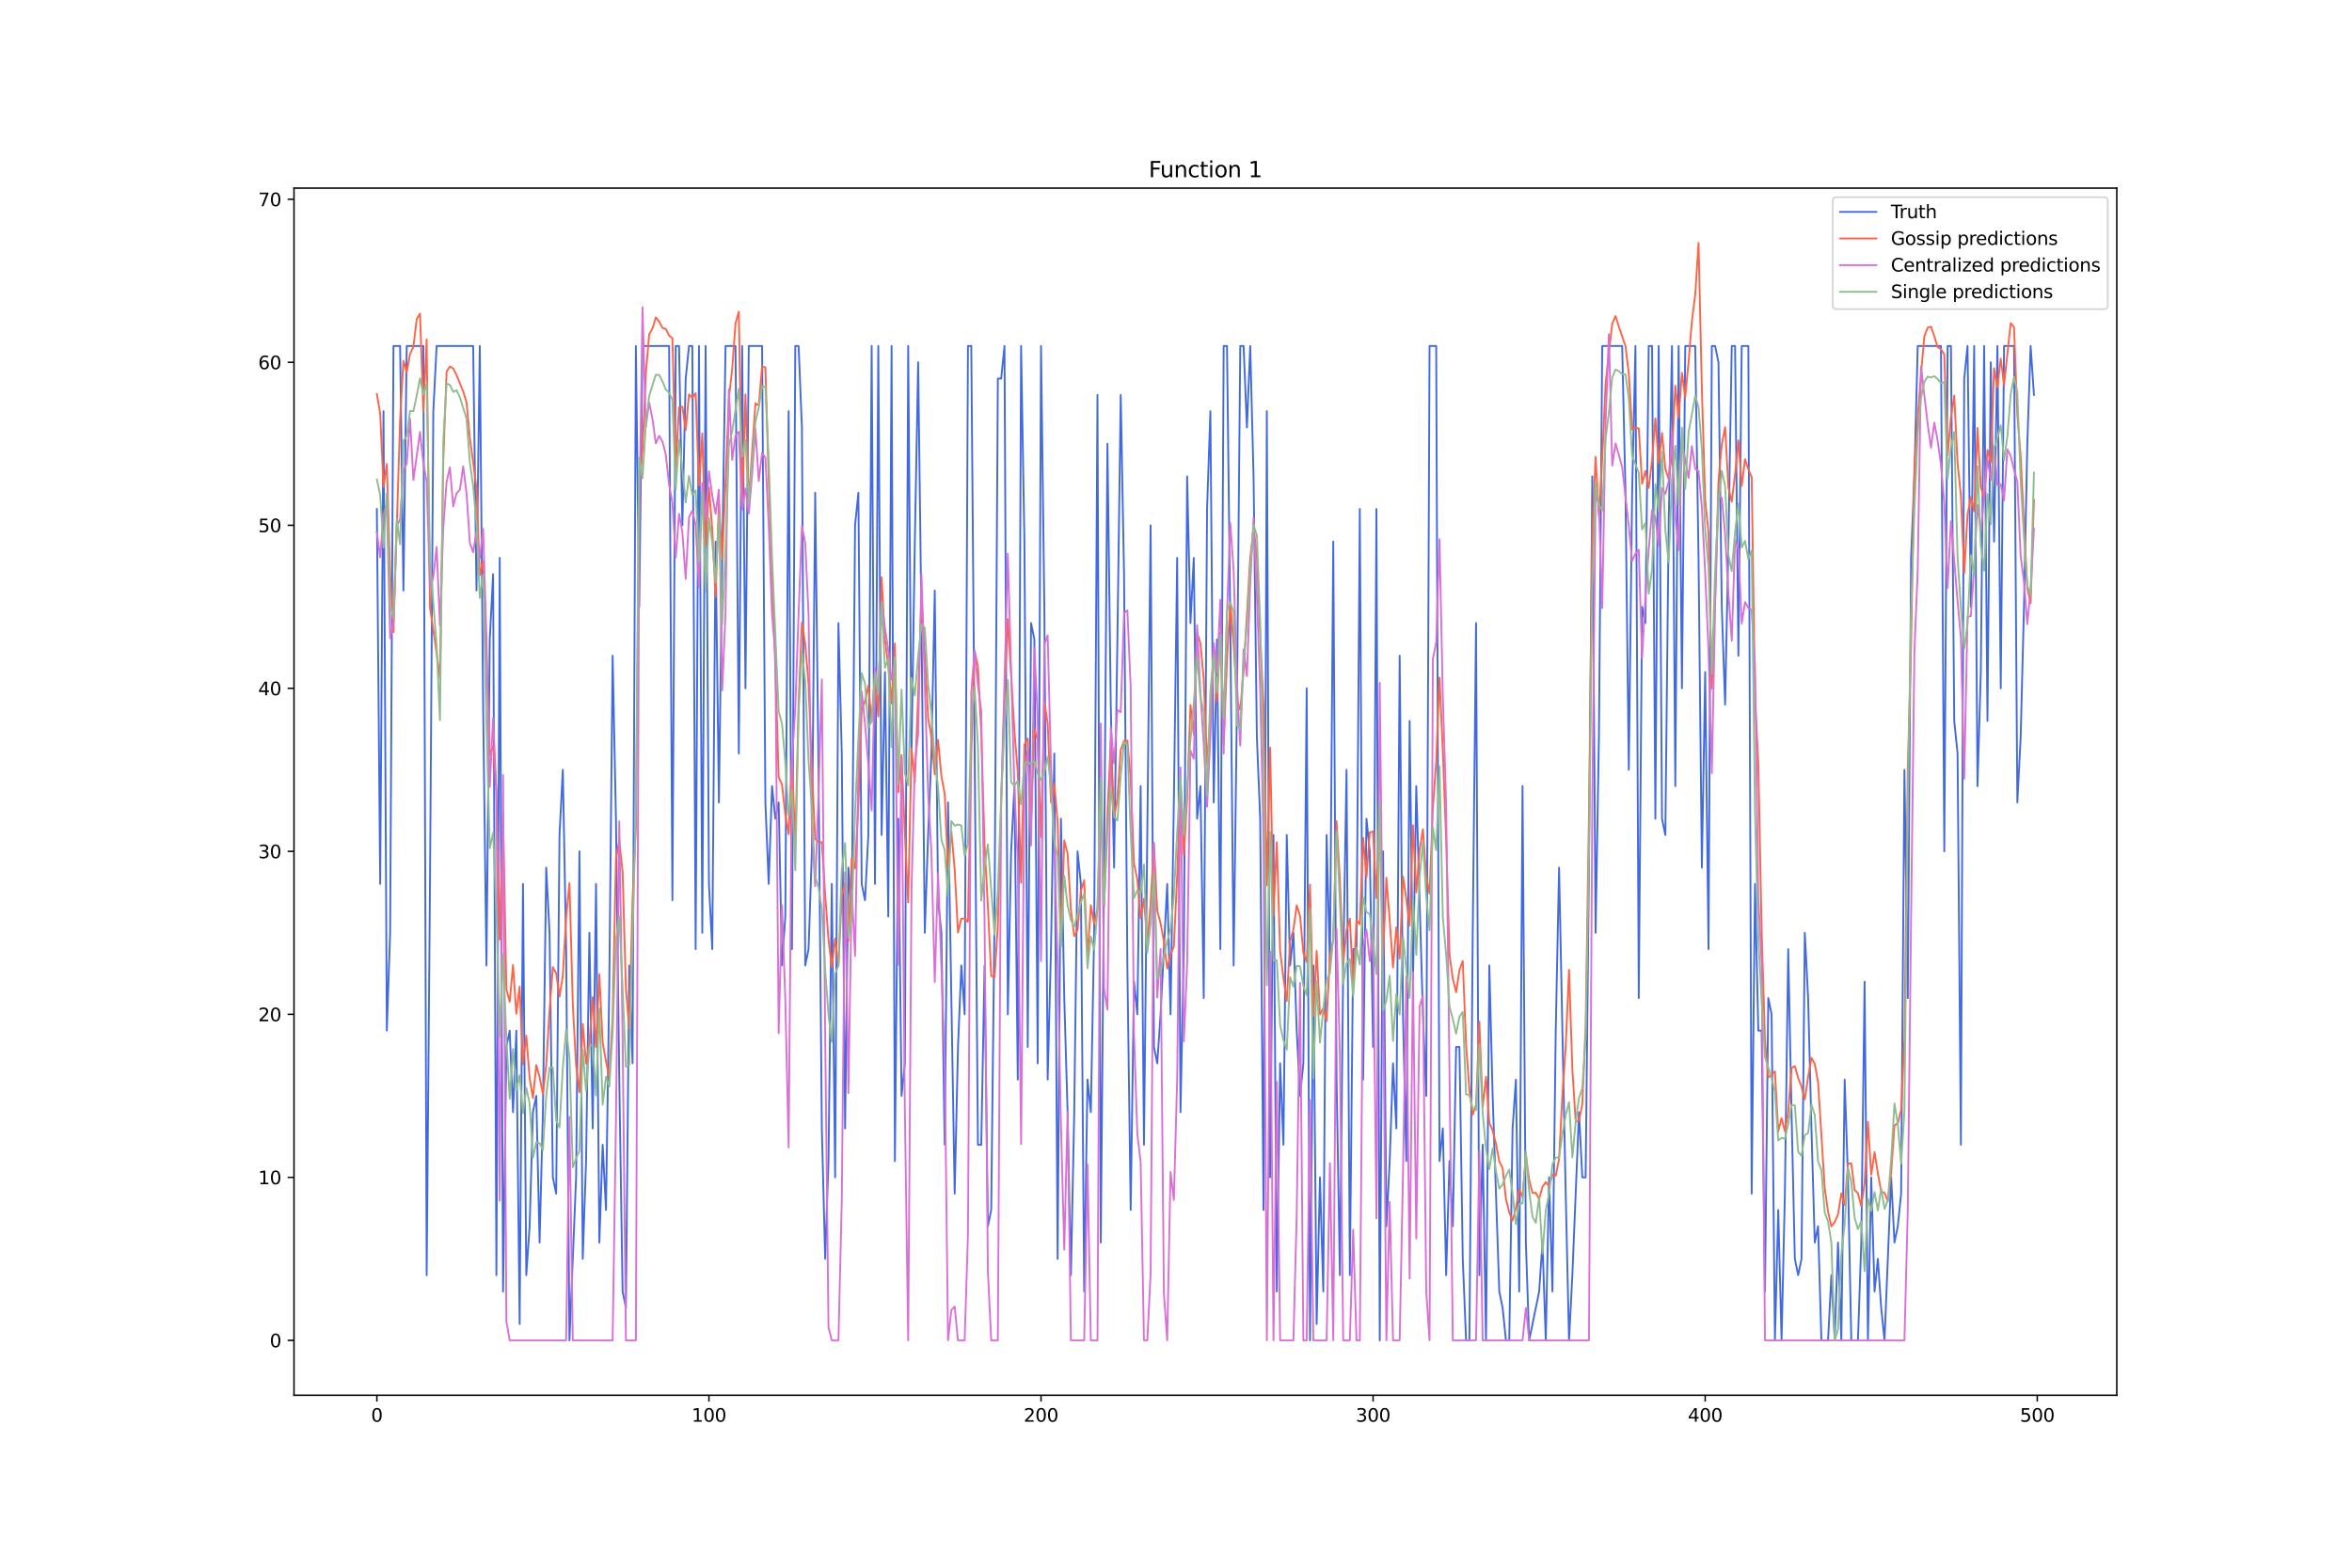 <?xml version="1.0" encoding="utf-8" standalone="no"?>
<!DOCTYPE svg PUBLIC "-//W3C//DTD SVG 1.1//EN"
  "http://www.w3.org/Graphics/SVG/1.1/DTD/svg11.dtd">
<svg xmlns:xlink="http://www.w3.org/1999/xlink" width="1296pt" height="864pt" viewBox="0 0 1296 864" xmlns="http://www.w3.org/2000/svg" version="1.1">
 <defs>
  <style type="text/css">*{stroke-linejoin: round; stroke-linecap: butt}</style>
 </defs>
 <g id="figure_1">
  <g id="patch_1">
   <path d="M 0 864 
L 1296 864 
L 1296 0 
L 0 0 
z
" style="fill: #ffffff"/>
  </g>
  <g id="axes_1">
   <g id="patch_2">
    <path d="M 162 768.96 
L 1166.4 768.96 
L 1166.4 103.68 
L 162 103.68 
z
" style="fill: #ffffff"/>
   </g>
   <g id="matplotlib.axis_1">
    <g id="xtick_1">
     <g id="line2d_1">
      <defs>
       <path id="me77ee85c33" d="M 0 0 
L 0 3.5 
" style="stroke: #000000; stroke-width: 0.8"/>
      </defs>
      <g>
       <use xlink:href="#me77ee85c33" x="207.655" y="768.96" style="stroke: #000000; stroke-width: 0.8"/>
      </g>
     </g>
     <g id="text_1">
      <!-- 0 -->
      <g transform="translate(204.473 783.558) scale(0.1 -0.1)">
       <defs>
        <path id="DejaVuSans-30" d="M 2034 4250 
Q 1547 4250 1301 3770 
Q 1056 3291 1056 2328 
Q 1056 1369 1301 889 
Q 1547 409 2034 409 
Q 2525 409 2770 889 
Q 3016 1369 3016 2328 
Q 3016 3291 2770 3770 
Q 2525 4250 2034 4250 
z
M 2034 4750 
Q 2819 4750 3233 4129 
Q 3647 3509 3647 2328 
Q 3647 1150 3233 529 
Q 2819 -91 2034 -91 
Q 1250 -91 836 529 
Q 422 1150 422 2328 
Q 422 3509 836 4129 
Q 1250 4750 2034 4750 
z
" transform="scale(0.016)"/>
       </defs>
       <use xlink:href="#DejaVuSans-30"/>
      </g>
     </g>
    </g>
    <g id="xtick_2">
     <g id="line2d_2">
      <g>
       <use xlink:href="#me77ee85c33" x="390.639" y="768.96" style="stroke: #000000; stroke-width: 0.8"/>
      </g>
     </g>
     <g id="text_2">
      <!-- 100 -->
      <g transform="translate(381.095 783.558) scale(0.1 -0.1)">
       <defs>
        <path id="DejaVuSans-31" d="M 794 531 
L 1825 531 
L 1825 4091 
L 703 3866 
L 703 4441 
L 1819 4666 
L 2450 4666 
L 2450 531 
L 3481 531 
L 3481 0 
L 794 0 
L 794 531 
z
" transform="scale(0.016)"/>
       </defs>
       <use xlink:href="#DejaVuSans-31"/>
       <use xlink:href="#DejaVuSans-30" x="63.623"/>
       <use xlink:href="#DejaVuSans-30" x="127.246"/>
      </g>
     </g>
    </g>
    <g id="xtick_3">
     <g id="line2d_3">
      <g>
       <use xlink:href="#me77ee85c33" x="573.623" y="768.96" style="stroke: #000000; stroke-width: 0.8"/>
      </g>
     </g>
     <g id="text_3">
      <!-- 200 -->
      <g transform="translate(564.079 783.558) scale(0.1 -0.1)">
       <defs>
        <path id="DejaVuSans-32" d="M 1228 531 
L 3431 531 
L 3431 0 
L 469 0 
L 469 531 
Q 828 903 1448 1529 
Q 2069 2156 2228 2338 
Q 2531 2678 2651 2914 
Q 2772 3150 2772 3378 
Q 2772 3750 2511 3984 
Q 2250 4219 1831 4219 
Q 1534 4219 1204 4116 
Q 875 4013 500 3803 
L 500 4441 
Q 881 4594 1212 4672 
Q 1544 4750 1819 4750 
Q 2544 4750 2975 4387 
Q 3406 4025 3406 3419 
Q 3406 3131 3298 2873 
Q 3191 2616 2906 2266 
Q 2828 2175 2409 1742 
Q 1991 1309 1228 531 
z
" transform="scale(0.016)"/>
       </defs>
       <use xlink:href="#DejaVuSans-32"/>
       <use xlink:href="#DejaVuSans-30" x="63.623"/>
       <use xlink:href="#DejaVuSans-30" x="127.246"/>
      </g>
     </g>
    </g>
    <g id="xtick_4">
     <g id="line2d_4">
      <g>
       <use xlink:href="#me77ee85c33" x="756.607" y="768.96" style="stroke: #000000; stroke-width: 0.8"/>
      </g>
     </g>
     <g id="text_4">
      <!-- 300 -->
      <g transform="translate(747.063 783.558) scale(0.1 -0.1)">
       <defs>
        <path id="DejaVuSans-33" d="M 2597 2516 
Q 3050 2419 3304 2112 
Q 3559 1806 3559 1356 
Q 3559 666 3084 287 
Q 2609 -91 1734 -91 
Q 1441 -91 1130 -33 
Q 819 25 488 141 
L 488 750 
Q 750 597 1062 519 
Q 1375 441 1716 441 
Q 2309 441 2620 675 
Q 2931 909 2931 1356 
Q 2931 1769 2642 2001 
Q 2353 2234 1838 2234 
L 1294 2234 
L 1294 2753 
L 1863 2753 
Q 2328 2753 2575 2939 
Q 2822 3125 2822 3475 
Q 2822 3834 2567 4026 
Q 2313 4219 1838 4219 
Q 1578 4219 1281 4162 
Q 984 4106 628 3988 
L 628 4550 
Q 988 4650 1302 4700 
Q 1616 4750 1894 4750 
Q 2613 4750 3031 4423 
Q 3450 4097 3450 3541 
Q 3450 3153 3228 2886 
Q 3006 2619 2597 2516 
z
" transform="scale(0.016)"/>
       </defs>
       <use xlink:href="#DejaVuSans-33"/>
       <use xlink:href="#DejaVuSans-30" x="63.623"/>
       <use xlink:href="#DejaVuSans-30" x="127.246"/>
      </g>
     </g>
    </g>
    <g id="xtick_5">
     <g id="line2d_5">
      <g>
       <use xlink:href="#me77ee85c33" x="939.591" y="768.96" style="stroke: #000000; stroke-width: 0.8"/>
      </g>
     </g>
     <g id="text_5">
      <!-- 400 -->
      <g transform="translate(930.047 783.558) scale(0.1 -0.1)">
       <defs>
        <path id="DejaVuSans-34" d="M 2419 4116 
L 825 1625 
L 2419 1625 
L 2419 4116 
z
M 2253 4666 
L 3047 4666 
L 3047 1625 
L 3713 1625 
L 3713 1100 
L 3047 1100 
L 3047 0 
L 2419 0 
L 2419 1100 
L 313 1100 
L 313 1709 
L 2253 4666 
z
" transform="scale(0.016)"/>
       </defs>
       <use xlink:href="#DejaVuSans-34"/>
       <use xlink:href="#DejaVuSans-30" x="63.623"/>
       <use xlink:href="#DejaVuSans-30" x="127.246"/>
      </g>
     </g>
    </g>
    <g id="xtick_6">
     <g id="line2d_6">
      <g>
       <use xlink:href="#me77ee85c33" x="1122.575" y="768.96" style="stroke: #000000; stroke-width: 0.8"/>
      </g>
     </g>
     <g id="text_6">
      <!-- 500 -->
      <g transform="translate(1113.032 783.558) scale(0.1 -0.1)">
       <defs>
        <path id="DejaVuSans-35" d="M 691 4666 
L 3169 4666 
L 3169 4134 
L 1269 4134 
L 1269 2991 
Q 1406 3038 1543 3061 
Q 1681 3084 1819 3084 
Q 2600 3084 3056 2656 
Q 3513 2228 3513 1497 
Q 3513 744 3044 326 
Q 2575 -91 1722 -91 
Q 1428 -91 1123 -41 
Q 819 9 494 109 
L 494 744 
Q 775 591 1075 516 
Q 1375 441 1709 441 
Q 2250 441 2565 725 
Q 2881 1009 2881 1497 
Q 2881 1984 2565 2268 
Q 2250 2553 1709 2553 
Q 1456 2553 1204 2497 
Q 953 2441 691 2322 
L 691 4666 
z
" transform="scale(0.016)"/>
       </defs>
       <use xlink:href="#DejaVuSans-35"/>
       <use xlink:href="#DejaVuSans-30" x="63.623"/>
       <use xlink:href="#DejaVuSans-30" x="127.246"/>
      </g>
     </g>
    </g>
   </g>
   <g id="matplotlib.axis_2">
    <g id="ytick_1">
     <g id="line2d_7">
      <defs>
       <path id="mc4d920c61d" d="M 0 0 
L -3.5 0 
" style="stroke: #000000; stroke-width: 0.8"/>
      </defs>
      <g>
       <use xlink:href="#mc4d920c61d" x="162" y="738.72" style="stroke: #000000; stroke-width: 0.8"/>
      </g>
     </g>
     <g id="text_7">
      <!-- 0 -->
      <g transform="translate(148.637 742.519) scale(0.1 -0.1)">
       <use xlink:href="#DejaVuSans-30"/>
      </g>
     </g>
    </g>
    <g id="ytick_2">
     <g id="line2d_8">
      <g>
       <use xlink:href="#mc4d920c61d" x="162" y="648.878" style="stroke: #000000; stroke-width: 0.8"/>
      </g>
     </g>
     <g id="text_8">
      <!-- 10 -->
      <g transform="translate(142.275 652.677) scale(0.1 -0.1)">
       <use xlink:href="#DejaVuSans-31"/>
       <use xlink:href="#DejaVuSans-30" x="63.623"/>
      </g>
     </g>
    </g>
    <g id="ytick_3">
     <g id="line2d_9">
      <g>
       <use xlink:href="#mc4d920c61d" x="162" y="559.036" style="stroke: #000000; stroke-width: 0.8"/>
      </g>
     </g>
     <g id="text_9">
      <!-- 20 -->
      <g transform="translate(142.275 562.835) scale(0.1 -0.1)">
       <use xlink:href="#DejaVuSans-32"/>
       <use xlink:href="#DejaVuSans-30" x="63.623"/>
      </g>
     </g>
    </g>
    <g id="ytick_4">
     <g id="line2d_10">
      <g>
       <use xlink:href="#mc4d920c61d" x="162" y="469.194" style="stroke: #000000; stroke-width: 0.8"/>
      </g>
     </g>
     <g id="text_10">
      <!-- 30 -->
      <g transform="translate(142.275 472.994) scale(0.1 -0.1)">
       <use xlink:href="#DejaVuSans-33"/>
       <use xlink:href="#DejaVuSans-30" x="63.623"/>
      </g>
     </g>
    </g>
    <g id="ytick_5">
     <g id="line2d_11">
      <g>
       <use xlink:href="#mc4d920c61d" x="162" y="379.352" style="stroke: #000000; stroke-width: 0.8"/>
      </g>
     </g>
     <g id="text_11">
      <!-- 40 -->
      <g transform="translate(142.275 383.152) scale(0.1 -0.1)">
       <use xlink:href="#DejaVuSans-34"/>
       <use xlink:href="#DejaVuSans-30" x="63.623"/>
      </g>
     </g>
    </g>
    <g id="ytick_6">
     <g id="line2d_12">
      <g>
       <use xlink:href="#mc4d920c61d" x="162" y="289.51" style="stroke: #000000; stroke-width: 0.8"/>
      </g>
     </g>
     <g id="text_12">
      <!-- 50 -->
      <g transform="translate(142.275 293.31) scale(0.1 -0.1)">
       <use xlink:href="#DejaVuSans-35"/>
       <use xlink:href="#DejaVuSans-30" x="63.623"/>
      </g>
     </g>
    </g>
    <g id="ytick_7">
     <g id="line2d_13">
      <g>
       <use xlink:href="#mc4d920c61d" x="162" y="199.669" style="stroke: #000000; stroke-width: 0.8"/>
      </g>
     </g>
     <g id="text_13">
      <!-- 60 -->
      <g transform="translate(142.275 203.468) scale(0.1 -0.1)">
       <defs>
        <path id="DejaVuSans-36" d="M 2113 2584 
Q 1688 2584 1439 2293 
Q 1191 2003 1191 1497 
Q 1191 994 1439 701 
Q 1688 409 2113 409 
Q 2538 409 2786 701 
Q 3034 994 3034 1497 
Q 3034 2003 2786 2293 
Q 2538 2584 2113 2584 
z
M 3366 4563 
L 3366 3988 
Q 3128 4100 2886 4159 
Q 2644 4219 2406 4219 
Q 1781 4219 1451 3797 
Q 1122 3375 1075 2522 
Q 1259 2794 1537 2939 
Q 1816 3084 2150 3084 
Q 2853 3084 3261 2657 
Q 3669 2231 3669 1497 
Q 3669 778 3244 343 
Q 2819 -91 2113 -91 
Q 1303 -91 875 529 
Q 447 1150 447 2328 
Q 447 3434 972 4092 
Q 1497 4750 2381 4750 
Q 2619 4750 2861 4703 
Q 3103 4656 3366 4563 
z
" transform="scale(0.016)"/>
       </defs>
       <use xlink:href="#DejaVuSans-36"/>
       <use xlink:href="#DejaVuSans-30" x="63.623"/>
      </g>
     </g>
    </g>
    <g id="ytick_8">
     <g id="line2d_14">
      <g>
       <use xlink:href="#mc4d920c61d" x="162" y="109.827" style="stroke: #000000; stroke-width: 0.8"/>
      </g>
     </g>
     <g id="text_14">
      <!-- 70 -->
      <g transform="translate(142.275 113.626) scale(0.1 -0.1)">
       <defs>
        <path id="DejaVuSans-37" d="M 525 4666 
L 3525 4666 
L 3525 4397 
L 1831 0 
L 1172 0 
L 2766 4134 
L 525 4134 
L 525 4666 
z
" transform="scale(0.016)"/>
       </defs>
       <use xlink:href="#DejaVuSans-37"/>
       <use xlink:href="#DejaVuSans-30" x="63.623"/>
      </g>
     </g>
    </g>
   </g>
   <g id="line2d_15">
    <path d="M 207.655 280.526 
L 209.484 487.163 
L 211.314 226.621 
L 213.144 568.02 
L 214.974 514.115 
L 216.804 190.684 
L 220.463 190.684 
L 222.293 325.447 
L 224.123 190.684 
L 233.272 190.684 
L 235.102 702.783 
L 236.932 487.163 
L 238.762 226.621 
L 240.592 190.684 
L 260.72 190.684 
L 262.55 325.447 
L 264.38 190.684 
L 266.209 388.337 
L 268.039 532.084 
L 269.869 352.4 
L 271.699 316.463 
L 273.529 702.783 
L 275.359 307.479 
L 277.189 711.767 
L 279.018 577.005 
L 280.848 568.02 
L 282.678 612.941 
L 284.508 568.02 
L 286.338 729.736 
L 288.168 487.163 
L 289.997 702.783 
L 291.827 675.831 
L 293.657 612.941 
L 295.487 603.957 
L 297.317 684.815 
L 299.147 612.941 
L 300.976 478.178 
L 302.806 514.115 
L 304.636 648.878 
L 306.466 657.862 
L 308.296 460.21 
L 310.126 424.273 
L 311.956 523.099 
L 313.785 738.72 
L 317.445 648.878 
L 319.275 469.194 
L 321.105 693.799 
L 322.935 639.894 
L 324.764 514.115 
L 326.594 621.926 
L 328.424 487.163 
L 330.254 684.815 
L 332.084 630.91 
L 333.914 666.846 
L 335.743 541.068 
L 337.573 361.384 
L 339.403 451.226 
L 341.233 594.973 
L 343.063 711.767 
L 344.893 720.752 
L 346.723 532.084 
L 348.552 585.989 
L 350.382 190.684 
L 352.212 334.431 
L 354.042 190.684 
L 368.681 190.684 
L 370.51 496.147 
L 372.34 190.684 
L 374.17 190.684 
L 376 289.51 
L 377.83 208.653 
L 379.66 190.684 
L 381.489 190.684 
L 383.319 523.099 
L 385.149 190.684 
L 386.979 514.115 
L 388.809 190.684 
L 390.639 487.163 
L 392.469 523.099 
L 394.298 298.495 
L 396.128 442.242 
L 397.958 307.479 
L 399.788 190.684 
L 405.277 190.684 
L 407.107 415.289 
L 408.937 190.684 
L 410.767 379.352 
L 412.597 190.684 
L 419.916 190.684 
L 421.746 442.242 
L 423.576 487.163 
L 425.406 433.258 
L 427.236 451.226 
L 429.065 442.242 
L 430.895 532.084 
L 432.725 505.131 
L 434.555 226.621 
L 436.385 523.099 
L 438.215 190.684 
L 440.044 190.684 
L 441.874 235.605 
L 443.704 532.084 
L 445.534 523.099 
L 447.364 469.194 
L 449.194 271.542 
L 451.023 424.273 
L 452.853 621.926 
L 454.683 693.799 
L 456.513 639.894 
L 458.343 487.163 
L 460.173 648.878 
L 462.003 343.416 
L 463.832 415.289 
L 465.662 621.926 
L 467.492 478.178 
L 469.322 505.131 
L 471.152 289.51 
L 472.982 271.542 
L 474.811 487.163 
L 476.641 496.147 
L 478.471 460.21 
L 480.301 190.684 
L 482.131 487.163 
L 483.961 190.684 
L 485.79 460.21 
L 487.62 370.368 
L 489.45 505.131 
L 491.28 190.684 
L 493.11 639.894 
L 494.94 451.226 
L 496.77 603.957 
L 498.599 585.989 
L 500.429 190.684 
L 502.259 415.289 
L 504.089 298.495 
L 505.919 199.669 
L 507.749 343.416 
L 509.578 514.115 
L 511.408 460.21 
L 513.238 415.289 
L 515.068 325.447 
L 516.898 496.147 
L 518.728 514.115 
L 520.557 630.91 
L 522.387 442.242 
L 526.047 657.862 
L 527.877 577.005 
L 529.707 532.084 
L 531.536 559.036 
L 533.366 190.684 
L 535.196 190.684 
L 538.856 630.91 
L 540.686 630.91 
L 542.516 532.084 
L 544.345 675.831 
L 546.175 666.846 
L 548.005 505.131 
L 549.835 208.653 
L 551.665 208.653 
L 553.495 190.684 
L 555.324 559.036 
L 557.154 469.194 
L 558.984 433.258 
L 560.814 594.973 
L 562.644 190.684 
L 564.474 298.495 
L 566.303 577.005 
L 568.133 343.416 
L 569.963 352.4 
L 571.793 585.989 
L 573.623 190.684 
L 575.453 334.431 
L 577.283 594.973 
L 579.112 523.099 
L 580.942 415.289 
L 582.772 693.799 
L 584.602 451.226 
L 586.432 550.052 
L 588.262 612.941 
L 590.091 702.783 
L 591.921 612.941 
L 593.751 469.194 
L 595.581 487.163 
L 597.411 711.767 
L 599.241 594.973 
L 601.07 612.941 
L 602.9 514.115 
L 604.73 217.637 
L 606.56 684.815 
L 608.39 478.178 
L 610.22 244.59 
L 612.05 388.337 
L 613.879 478.178 
L 615.709 352.4 
L 617.539 217.637 
L 619.369 316.463 
L 621.199 532.084 
L 623.029 666.846 
L 624.858 541.068 
L 626.688 559.036 
L 628.518 433.258 
L 630.348 630.91 
L 634.008 289.51 
L 635.837 577.005 
L 637.667 585.989 
L 639.497 559.036 
L 643.157 487.163 
L 644.987 559.036 
L 646.817 442.242 
L 648.646 307.479 
L 650.476 612.941 
L 652.306 523.099 
L 654.136 262.558 
L 655.966 343.416 
L 657.796 307.479 
L 659.625 451.226 
L 661.455 433.258 
L 663.285 550.052 
L 665.115 280.526 
L 666.945 226.621 
L 668.775 442.242 
L 670.604 352.4 
L 672.434 523.099 
L 674.264 190.684 
L 676.094 190.684 
L 677.924 343.416 
L 679.754 532.084 
L 681.583 388.337 
L 683.413 190.684 
L 685.243 190.684 
L 687.073 235.605 
L 688.903 190.684 
L 690.733 262.558 
L 692.563 406.305 
L 694.392 451.226 
L 696.222 666.846 
L 698.052 226.621 
L 699.882 648.878 
L 701.712 460.21 
L 703.542 711.767 
L 705.371 585.989 
L 707.201 630.91 
L 709.031 460.21 
L 710.861 532.084 
L 712.691 514.115 
L 714.521 568.02 
L 716.35 603.957 
L 718.18 585.989 
L 720.01 379.352 
L 721.84 738.72 
L 723.67 532.084 
L 725.5 729.736 
L 727.33 648.878 
L 729.159 711.767 
L 730.989 460.21 
L 732.819 532.084 
L 734.649 298.495 
L 736.479 594.973 
L 738.309 702.783 
L 740.138 532.084 
L 741.968 424.273 
L 743.798 702.783 
L 745.628 523.099 
L 747.458 523.099 
L 749.288 280.526 
L 751.117 594.973 
L 752.947 451.226 
L 754.777 469.194 
L 756.607 577.005 
L 758.437 280.526 
L 760.267 738.72 
L 762.097 469.194 
L 763.926 675.831 
L 765.756 639.894 
L 767.586 585.989 
L 769.416 621.926 
L 771.246 361.384 
L 773.076 559.036 
L 774.905 639.894 
L 776.735 397.321 
L 778.565 541.068 
L 780.395 433.258 
L 784.055 559.036 
L 785.884 603.957 
L 787.714 190.684 
L 791.374 190.684 
L 793.204 639.894 
L 795.034 621.926 
L 796.864 702.783 
L 798.693 639.894 
L 800.523 675.831 
L 802.353 577.005 
L 804.183 577.005 
L 806.013 693.799 
L 807.843 738.72 
L 809.672 738.72 
L 811.502 514.115 
L 813.332 343.416 
L 815.162 702.783 
L 816.992 630.91 
L 818.822 738.72 
L 820.651 532.084 
L 822.481 603.957 
L 826.141 711.767 
L 827.971 720.752 
L 829.801 738.72 
L 831.63 738.72 
L 833.46 621.926 
L 835.29 594.973 
L 837.12 711.767 
L 838.95 433.258 
L 840.78 684.815 
L 842.61 738.72 
L 848.099 711.767 
L 849.929 684.815 
L 851.759 738.72 
L 853.589 648.878 
L 855.418 711.767 
L 857.248 568.02 
L 859.078 478.178 
L 862.738 657.862 
L 864.568 738.72 
L 866.397 702.783 
L 870.057 612.941 
L 871.887 648.878 
L 873.717 648.878 
L 875.547 478.178 
L 877.377 262.558 
L 879.206 514.115 
L 881.036 406.305 
L 882.866 190.684 
L 893.845 190.684 
L 895.675 271.542 
L 897.505 424.273 
L 899.335 271.542 
L 901.164 190.684 
L 902.994 550.052 
L 904.824 334.431 
L 906.654 343.416 
L 908.484 190.684 
L 910.314 190.684 
L 912.144 451.226 
L 913.973 190.684 
L 915.803 451.226 
L 917.633 460.21 
L 919.463 289.51 
L 921.293 190.684 
L 923.123 433.258 
L 924.952 190.684 
L 926.782 379.352 
L 928.612 190.684 
L 934.102 190.684 
L 935.931 307.479 
L 937.761 478.178 
L 939.591 370.368 
L 941.421 523.099 
L 943.251 190.684 
L 945.081 190.684 
L 946.911 199.669 
L 948.74 334.431 
L 950.57 388.337 
L 952.4 298.495 
L 954.23 190.684 
L 956.06 190.684 
L 957.89 361.384 
L 959.719 190.684 
L 963.379 190.684 
L 965.209 657.862 
L 967.039 487.163 
L 968.869 568.02 
L 970.698 568.02 
L 972.528 711.767 
L 974.358 550.052 
L 976.188 559.036 
L 978.018 738.72 
L 979.848 666.846 
L 981.678 738.72 
L 983.507 657.862 
L 985.337 523.099 
L 987.167 612.941 
L 988.997 693.799 
L 990.827 702.783 
L 992.657 693.799 
L 994.486 514.115 
L 996.316 550.052 
L 998.146 621.926 
L 999.976 684.815 
L 1001.806 675.831 
L 1003.636 738.72 
L 1007.295 738.72 
L 1009.125 702.783 
L 1010.955 738.72 
L 1012.785 684.815 
L 1014.615 738.72 
L 1016.444 594.973 
L 1018.274 648.878 
L 1020.104 738.72 
L 1023.764 738.72 
L 1025.594 684.815 
L 1027.424 541.068 
L 1029.253 738.72 
L 1031.083 648.878 
L 1032.913 711.767 
L 1034.743 693.799 
L 1036.573 720.752 
L 1038.403 738.72 
L 1042.062 648.878 
L 1043.892 684.815 
L 1045.722 675.831 
L 1047.552 657.862 
L 1049.382 424.273 
L 1051.211 550.052 
L 1053.041 307.479 
L 1054.871 262.558 
L 1056.701 190.684 
L 1069.51 190.684 
L 1071.34 469.194 
L 1073.17 190.684 
L 1074.999 190.684 
L 1076.829 397.321 
L 1078.659 415.289 
L 1080.489 630.91 
L 1082.319 208.653 
L 1084.149 190.684 
L 1085.978 334.431 
L 1087.808 190.684 
L 1089.638 433.258 
L 1091.468 370.368 
L 1093.298 190.684 
L 1095.128 397.321 
L 1096.958 199.669 
L 1098.787 298.495 
L 1100.617 190.684 
L 1102.447 379.352 
L 1104.277 190.684 
L 1109.766 190.684 
L 1111.596 442.242 
L 1113.426 406.305 
L 1115.256 334.431 
L 1117.086 244.59 
L 1118.916 190.684 
L 1120.745 217.637 
L 1120.745 217.637 
" clip-path="url(#p1d17427981)" style="fill: none; stroke: #4169e1; stroke-linecap: square"/>
   </g>
   <g id="line2d_16">
    <path d="M 207.655 217.148 
L 209.484 227.84 
L 211.314 268.441 
L 213.144 255.719 
L 214.974 315.576 
L 216.804 348.403 
L 220.463 231.338 
L 222.293 198.847 
L 224.123 205.138 
L 225.953 194.994 
L 227.783 191.134 
L 229.613 175.939 
L 231.442 172.827 
L 233.272 226.816 
L 235.102 187.122 
L 236.932 335.001 
L 238.762 347.094 
L 240.592 359.982 
L 242.422 373.973 
L 244.251 253.956 
L 246.081 204.842 
L 247.911 202.013 
L 249.741 203.063 
L 251.571 206.731 
L 255.23 215.746 
L 257.06 221.683 
L 258.89 241.416 
L 260.72 254.723 
L 262.55 268.914 
L 264.38 316.894 
L 266.209 309.297 
L 268.039 360.936 
L 269.869 416.337 
L 271.699 410.957 
L 273.529 436.134 
L 275.359 517.751 
L 277.189 449.309 
L 279.018 545.021 
L 280.848 552.124 
L 282.678 531.885 
L 284.508 558.738 
L 286.338 543.705 
L 288.168 586.691 
L 289.997 570.752 
L 291.827 594.163 
L 293.657 605.207 
L 295.487 587.049 
L 297.317 593.569 
L 299.147 603.009 
L 300.976 586.818 
L 302.806 556.816 
L 304.636 533.021 
L 306.466 536.445 
L 308.296 549.25 
L 310.126 537.766 
L 311.956 505.685 
L 313.785 486.628 
L 315.615 553.316 
L 317.445 587.348 
L 319.275 601.978 
L 321.105 564.26 
L 322.935 586.135 
L 324.764 574.972 
L 326.594 549.542 
L 328.424 577.004 
L 330.254 536.996 
L 332.084 574.731 
L 333.914 584.858 
L 335.743 594.052 
L 337.573 560.051 
L 339.403 473.305 
L 341.233 463.05 
L 343.063 480.462 
L 344.893 544.959 
L 346.723 566.748 
L 348.552 495.783 
L 350.382 455.892 
L 352.212 268.775 
L 354.042 247.462 
L 355.872 205.904 
L 357.702 184.32 
L 359.531 181.073 
L 361.361 174.914 
L 363.191 177.213 
L 365.021 180.676 
L 366.851 181.299 
L 368.681 184.89 
L 370.51 186.36 
L 372.34 257.038 
L 374.17 224.472 
L 376 224.113 
L 377.83 237.046 
L 379.66 217.389 
L 381.489 219.282 
L 383.319 216.648 
L 385.149 267.408 
L 386.979 238.892 
L 388.809 300.663 
L 390.639 268.582 
L 392.469 291.762 
L 394.298 328.971 
L 396.128 276.93 
L 397.958 307.933 
L 399.788 265.429 
L 401.618 219.651 
L 403.448 203.434 
L 405.277 178.181 
L 407.107 171.782 
L 408.937 278.881 
L 410.767 217.407 
L 412.597 275.957 
L 416.256 222.27 
L 418.086 223.474 
L 419.916 202.141 
L 421.746 202.428 
L 423.576 264.496 
L 427.236 367.57 
L 429.065 428.348 
L 430.895 432.39 
L 432.725 449.11 
L 434.555 459.741 
L 436.385 418.703 
L 438.215 464.729 
L 440.044 387.86 
L 441.874 343.109 
L 443.704 354.94 
L 445.534 377.077 
L 447.364 424.461 
L 449.194 462.438 
L 451.023 464.171 
L 452.853 464.141 
L 454.683 493.102 
L 456.513 517.788 
L 458.343 533.123 
L 460.173 517.247 
L 462.003 532.423 
L 463.832 493.644 
L 465.662 486.874 
L 467.492 518.77 
L 469.322 472.862 
L 471.152 478.676 
L 472.982 443.812 
L 474.811 391.12 
L 476.641 386.575 
L 478.471 377.809 
L 480.301 397.849 
L 482.131 370.937 
L 483.961 394.869 
L 485.79 318.095 
L 487.62 352.751 
L 489.45 366.758 
L 491.28 387.681 
L 493.11 354.624 
L 494.94 436.604 
L 496.77 416.139 
L 498.599 459.2 
L 500.429 497.37 
L 502.259 412.463 
L 504.089 431.177 
L 505.919 382.963 
L 507.749 329.555 
L 509.578 359.702 
L 511.408 395.739 
L 513.238 405.943 
L 515.068 426.76 
L 516.898 407.853 
L 518.728 427.734 
L 520.557 437.558 
L 522.387 479.203 
L 524.217 458.264 
L 526.047 479.024 
L 527.877 513.992 
L 529.707 506.344 
L 531.536 506.254 
L 533.366 508.042 
L 535.196 415.74 
L 537.026 358.86 
L 538.856 367.227 
L 540.686 403.662 
L 542.516 465.81 
L 544.345 499.523 
L 546.175 537.765 
L 548.005 538.566 
L 549.835 510.162 
L 551.665 443.131 
L 553.495 384.291 
L 555.324 341.177 
L 558.984 403.041 
L 560.814 425.474 
L 562.644 486.584 
L 564.474 410.358 
L 566.303 406.978 
L 568.133 454.192 
L 569.963 401.599 
L 571.793 407.837 
L 573.623 461.329 
L 575.453 386.8 
L 577.283 398.507 
L 579.112 442.251 
L 580.942 431.887 
L 582.772 453.109 
L 584.602 518.576 
L 586.432 463.187 
L 588.262 470.403 
L 590.091 501.424 
L 591.921 515.918 
L 593.751 512.548 
L 595.581 491.052 
L 597.411 485.121 
L 599.241 527.775 
L 601.07 498.875 
L 602.9 509.201 
L 604.73 500.75 
L 606.56 440.19 
L 608.39 499.137 
L 610.22 449.36 
L 612.05 408.384 
L 613.879 450.16 
L 615.709 440.508 
L 617.539 413.357 
L 619.369 408.286 
L 621.199 408.187 
L 623.029 429.47 
L 624.858 475.884 
L 626.688 484.703 
L 628.518 506.018 
L 630.348 495.329 
L 632.178 519.959 
L 634.008 498.001 
L 635.837 465.362 
L 637.667 501.816 
L 639.497 508.857 
L 641.327 518.829 
L 643.157 533.836 
L 644.987 526.007 
L 646.817 521.619 
L 648.646 482.758 
L 650.476 434.002 
L 652.306 471.218 
L 654.136 439.798 
L 655.966 388.501 
L 657.796 404.98 
L 659.625 348.727 
L 661.455 354.422 
L 663.285 374.361 
L 665.115 421.041 
L 666.945 394.287 
L 668.775 355.845 
L 670.604 386.691 
L 672.434 348.478 
L 674.264 410.299 
L 676.094 363.942 
L 677.924 331.85 
L 679.754 355.087 
L 681.583 385.861 
L 683.413 391.132 
L 685.243 369.902 
L 688.903 307.359 
L 690.733 290.862 
L 692.563 306.512 
L 694.392 350.25 
L 696.222 389.121 
L 698.052 487.969 
L 699.882 412.075 
L 701.712 504.616 
L 703.542 464.184 
L 705.371 524.284 
L 707.201 539.048 
L 709.031 551.665 
L 710.861 518.764 
L 712.691 512.339 
L 714.521 498.941 
L 716.35 504.773 
L 718.18 525.142 
L 720.01 530.206 
L 721.84 487.564 
L 723.67 559.91 
L 725.5 524.051 
L 727.33 559.104 
L 729.159 555.673 
L 730.989 562.761 
L 732.819 526.645 
L 734.649 517.809 
L 736.479 452.593 
L 738.309 484.91 
L 740.138 530.576 
L 741.968 512.744 
L 743.798 506.239 
L 745.628 544.092 
L 747.458 507.011 
L 749.288 509.382 
L 751.117 461.785 
L 752.947 483.527 
L 754.777 458.781 
L 756.607 458.252 
L 758.437 495.001 
L 760.267 443.654 
L 762.097 527.88 
L 763.926 483.763 
L 765.756 507.205 
L 767.586 533.203 
L 769.416 511.029 
L 771.246 528.299 
L 773.076 483.041 
L 774.905 495.431 
L 776.735 510.04 
L 778.565 454.747 
L 780.395 491.844 
L 782.225 468.518 
L 784.055 457.032 
L 785.884 483.279 
L 787.714 492.518 
L 789.544 445.337 
L 791.374 419.807 
L 793.204 373.425 
L 795.034 414.302 
L 796.864 463.213 
L 798.693 525.904 
L 800.523 539.351 
L 802.353 546.851 
L 804.183 534.651 
L 806.013 529.642 
L 807.843 575.604 
L 809.672 600.953 
L 811.502 614.376 
L 813.332 608.899 
L 815.162 563.103 
L 816.992 610.349 
L 818.822 593.427 
L 820.651 618.853 
L 822.481 623.031 
L 824.311 630.342 
L 826.141 640.075 
L 827.971 643.801 
L 829.801 660.793 
L 831.63 668.223 
L 833.46 672.663 
L 835.29 665.897 
L 837.12 655.442 
L 838.95 659.65 
L 840.78 636.711 
L 842.61 650.254 
L 844.439 657.483 
L 846.269 657.331 
L 848.099 660.98 
L 849.929 654.066 
L 851.759 651.501 
L 853.589 653.796 
L 855.418 647.389 
L 857.248 647.928 
L 859.078 638.757 
L 860.908 603.512 
L 862.738 576.695 
L 864.568 534.496 
L 866.397 589.231 
L 868.227 618.109 
L 870.057 617.746 
L 871.887 608.563 
L 873.717 565.198 
L 875.547 448.794 
L 877.377 294.412 
L 879.206 251.78 
L 881.036 284.443 
L 882.866 252.949 
L 884.696 211.888 
L 886.526 194.196 
L 888.356 178.523 
L 890.185 174.184 
L 892.015 180.044 
L 895.675 190.72 
L 897.505 205.905 
L 899.335 236.702 
L 901.164 235.591 
L 902.994 236.128 
L 904.824 266.557 
L 906.654 259.601 
L 908.484 268.93 
L 910.314 253.749 
L 912.144 230.569 
L 913.973 255.185 
L 915.803 238.595 
L 917.633 258.421 
L 919.463 264.016 
L 921.293 250.58 
L 923.123 212.54 
L 924.952 230.201 
L 926.782 205.517 
L 928.612 218.853 
L 930.442 199.417 
L 932.272 176.911 
L 934.102 162.397 
L 935.931 133.92 
L 937.761 214.239 
L 939.591 275.734 
L 941.421 293.5 
L 943.251 379.52 
L 945.081 328.58 
L 946.911 265.009 
L 948.74 244.918 
L 950.57 235.427 
L 952.4 268.785 
L 954.23 276.518 
L 956.06 261.261 
L 957.89 242.679 
L 959.719 267.808 
L 961.549 253.065 
L 963.379 258.575 
L 965.209 262.984 
L 967.039 383.229 
L 968.869 421.645 
L 970.698 513.017 
L 972.528 573.278 
L 974.358 593.902 
L 976.188 592.31 
L 978.018 590.478 
L 979.848 623.512 
L 981.678 616.294 
L 983.507 623.32 
L 985.337 613.049 
L 987.167 588.646 
L 988.997 587.543 
L 990.827 594.099 
L 992.657 598.891 
L 994.486 605.981 
L 996.316 593.537 
L 998.146 582.973 
L 999.976 586.34 
L 1001.806 596.632 
L 1005.465 654.834 
L 1007.295 667.816 
L 1009.125 675.91 
L 1010.955 673.527 
L 1012.785 669.357 
L 1014.615 657.662 
L 1016.444 664.148 
L 1018.274 641.378 
L 1020.104 641.153 
L 1021.934 655.927 
L 1023.764 657.634 
L 1025.594 664.695 
L 1027.424 652.229 
L 1029.253 618.219 
L 1031.083 647.433 
L 1032.913 635.012 
L 1034.743 646.709 
L 1036.573 656.719 
L 1038.403 657.393 
L 1040.232 662.046 
L 1042.062 646.212 
L 1043.892 620.263 
L 1045.722 619.098 
L 1047.552 611.778 
L 1049.382 572.852 
L 1051.211 424.157 
L 1053.041 355.283 
L 1054.871 257.204 
L 1056.701 230.723 
L 1058.531 205.998 
L 1060.361 185.335 
L 1062.191 180.58 
L 1064.02 180.012 
L 1065.85 185.34 
L 1067.68 191.358 
L 1069.51 192.389 
L 1071.34 195.443 
L 1073.17 250.904 
L 1074.999 230.191 
L 1076.829 217.986 
L 1078.659 255.405 
L 1080.489 272.887 
L 1082.319 315.842 
L 1084.149 283.609 
L 1085.978 273.963 
L 1087.808 281.856 
L 1089.638 235.84 
L 1091.468 268.347 
L 1093.298 274.678 
L 1095.128 247.947 
L 1096.958 254.754 
L 1098.787 203.016 
L 1100.617 213.391 
L 1102.447 197.663 
L 1104.277 212.148 
L 1107.937 178.083 
L 1109.766 180.313 
L 1111.596 228.615 
L 1113.426 251.222 
L 1115.256 288.799 
L 1117.086 323.933 
L 1118.916 332.381 
L 1120.745 275.475 
L 1120.745 275.475 
" clip-path="url(#p1d17427981)" style="fill: none; stroke: #ff6347; stroke-linecap: square"/>
   </g>
   <g id="line2d_17">
    <path d="M 207.655 293.348 
L 209.484 307.201 
L 211.314 283.963 
L 213.144 277.111 
L 214.974 351.802 
L 216.804 342.457 
L 218.634 289.878 
L 220.463 286.033 
L 222.293 259.243 
L 224.123 255.341 
L 225.953 230.71 
L 227.783 264.485 
L 231.442 238.063 
L 233.272 255.295 
L 235.102 265.525 
L 236.932 323.612 
L 238.762 318.117 
L 240.592 301.456 
L 242.422 344.743 
L 244.251 291.047 
L 246.081 265.463 
L 247.911 257.547 
L 249.741 279.065 
L 251.571 271.84 
L 253.401 269.95 
L 255.23 256.956 
L 257.06 271.675 
L 258.89 299.266 
L 260.72 304.403 
L 262.55 292.828 
L 264.38 307.413 
L 266.209 291.422 
L 268.039 351.254 
L 269.869 433.672 
L 271.699 395.883 
L 273.529 435.291 
L 275.359 661.782 
L 277.189 427.148 
L 279.018 728.155 
L 280.848 738.72 
L 311.956 738.72 
L 313.785 615.498 
L 315.615 738.72 
L 337.573 738.72 
L 339.403 618.277 
L 341.233 452.677 
L 343.063 570.356 
L 344.893 738.72 
L 350.382 738.72 
L 352.212 289.878 
L 354.042 169.286 
L 355.872 235.084 
L 357.702 221.883 
L 359.531 230.883 
L 361.361 244.369 
L 363.191 240.165 
L 365.021 243.439 
L 366.851 250.373 
L 368.681 267.149 
L 370.51 277.009 
L 372.34 307.293 
L 374.17 283.204 
L 376 293.405 
L 377.83 319.077 
L 379.66 284.98 
L 381.489 281.511 
L 383.319 289.242 
L 385.149 323.801 
L 386.979 266.067 
L 388.809 286.626 
L 390.639 259.722 
L 392.469 273.138 
L 394.298 283.119 
L 396.128 269.84 
L 397.958 380.468 
L 399.788 337.428 
L 401.618 214.553 
L 403.448 253.424 
L 405.277 240.05 
L 407.107 237.942 
L 408.937 280.911 
L 410.767 269.244 
L 412.597 283.093 
L 414.427 261.531 
L 416.256 236.264 
L 418.086 265.201 
L 419.916 249.705 
L 421.746 252.266 
L 423.576 289.298 
L 425.406 338.267 
L 427.236 361.228 
L 429.065 569.443 
L 430.895 498.966 
L 432.725 550.623 
L 434.555 632.413 
L 436.385 419.901 
L 438.215 390.059 
L 440.044 338.189 
L 441.874 289.742 
L 443.704 299.441 
L 445.534 339.095 
L 447.364 457.957 
L 449.194 488.437 
L 451.023 438.383 
L 452.853 374.454 
L 454.683 569.966 
L 456.513 731.545 
L 458.343 738.72 
L 462.003 738.72 
L 463.832 661.787 
L 465.662 480.7 
L 467.492 602.5 
L 469.322 490.531 
L 471.152 526.864 
L 472.982 422.704 
L 474.811 381.09 
L 476.641 398.833 
L 478.471 421.692 
L 480.301 446.6 
L 482.131 368.18 
L 483.961 381.49 
L 485.79 331.242 
L 487.62 346.017 
L 489.45 358.418 
L 491.28 374.582 
L 493.11 364.206 
L 494.94 531.859 
L 496.77 417.657 
L 498.599 611.934 
L 500.429 738.72 
L 502.259 490.387 
L 504.089 420.926 
L 505.919 404.835 
L 507.749 316.44 
L 511.408 437.06 
L 513.238 470.09 
L 515.068 541.189 
L 516.898 481.144 
L 520.557 585.066 
L 522.387 738.72 
L 524.217 722.156 
L 526.047 720.066 
L 527.877 738.72 
L 531.536 738.72 
L 533.366 680.484 
L 535.196 381.359 
L 537.026 358.506 
L 538.856 377.563 
L 540.686 391.94 
L 542.516 507.935 
L 544.345 700.37 
L 546.175 738.72 
L 549.835 738.72 
L 551.665 441.012 
L 553.495 375.7 
L 555.324 305.144 
L 558.984 434.962 
L 560.814 475.218 
L 562.644 630.53 
L 564.474 429.081 
L 566.303 413.729 
L 568.133 466.015 
L 569.963 357.277 
L 571.793 395.679 
L 573.623 529.622 
L 575.453 355.129 
L 577.283 350.115 
L 579.112 422.293 
L 580.942 459.954 
L 582.772 531.315 
L 584.602 619.631 
L 586.432 688.723 
L 588.262 612.792 
L 590.091 738.72 
L 597.411 738.72 
L 599.241 641.696 
L 601.07 738.72 
L 604.73 738.72 
L 606.56 398.73 
L 608.39 545.115 
L 610.22 556.481 
L 612.05 400.952 
L 613.879 420.758 
L 615.709 391.294 
L 617.539 392.524 
L 619.369 338.008 
L 621.199 336.353 
L 623.029 378.823 
L 624.858 569.987 
L 626.688 624.805 
L 628.518 640.428 
L 630.348 738.72 
L 632.178 738.72 
L 634.008 702.22 
L 635.837 464.484 
L 637.667 549.722 
L 639.497 523.051 
L 641.327 712.955 
L 643.157 738.72 
L 644.987 645.881 
L 646.817 661.368 
L 648.646 594.688 
L 650.476 422.965 
L 652.306 573.967 
L 654.136 531.606 
L 655.966 413.619 
L 657.796 418.181 
L 659.625 344.511 
L 661.455 381.87 
L 663.285 409.975 
L 665.115 444.635 
L 666.945 405.792 
L 668.775 354.328 
L 670.604 370.345 
L 672.434 330.551 
L 674.264 415.352 
L 676.094 338.186 
L 677.924 288.268 
L 679.754 314.314 
L 681.583 375.939 
L 683.413 410.983 
L 685.243 357.911 
L 687.073 372.606 
L 688.903 321.894 
L 690.733 285.291 
L 692.563 327.86 
L 694.392 379.986 
L 696.222 461.682 
L 698.052 738.72 
L 699.882 524.425 
L 701.712 738.72 
L 703.542 596.186 
L 705.371 738.72 
L 712.691 738.72 
L 714.521 668.845 
L 716.35 541.691 
L 718.18 738.72 
L 720.01 738.72 
L 721.84 606.256 
L 723.67 738.72 
L 730.989 738.72 
L 732.819 641.034 
L 734.649 738.72 
L 736.479 511.812 
L 738.309 581.174 
L 740.138 738.72 
L 743.798 738.72 
L 745.628 677.701 
L 747.458 738.72 
L 749.288 738.72 
L 751.117 522.95 
L 752.947 512.268 
L 754.777 529.719 
L 756.607 510.856 
L 758.437 671.479 
L 760.267 376.298 
L 762.097 539.71 
L 763.926 738.72 
L 765.756 662.435 
L 767.586 738.72 
L 771.246 738.72 
L 773.076 646.979 
L 774.905 538.063 
L 776.735 704.721 
L 778.565 535.719 
L 780.395 682.601 
L 782.225 554.561 
L 784.055 548.631 
L 785.884 712.03 
L 787.714 738.72 
L 789.544 363.014 
L 791.374 354.109 
L 793.204 297.19 
L 795.034 384.111 
L 796.864 443.371 
L 800.523 738.72 
L 813.332 738.72 
L 815.162 634.349 
L 816.992 738.72 
L 838.95 738.72 
L 840.78 720.816 
L 842.61 738.72 
L 875.547 738.72 
L 877.377 443.136 
L 879.206 270.515 
L 881.036 278.797 
L 882.866 335.159 
L 884.696 233.423 
L 886.526 184.148 
L 888.356 256.633 
L 890.185 244.344 
L 892.015 250.716 
L 893.845 257.513 
L 897.505 290.012 
L 899.335 309.244 
L 901.164 305.121 
L 902.994 302.95 
L 904.824 362.69 
L 906.654 328.805 
L 908.484 302.736 
L 910.314 281.083 
L 912.144 284.936 
L 913.973 300.693 
L 915.803 268.953 
L 917.633 272.307 
L 919.463 265.412 
L 921.293 238.397 
L 923.123 284.801 
L 924.952 303.267 
L 926.782 243.743 
L 930.442 263.427 
L 932.272 245.862 
L 934.102 258.452 
L 935.931 259.516 
L 937.761 279.492 
L 939.591 315.917 
L 941.421 358.053 
L 943.251 426.121 
L 945.081 333.232 
L 946.911 273.093 
L 948.74 274.439 
L 950.57 294.272 
L 952.4 326.796 
L 954.23 353.142 
L 956.06 297.523 
L 957.89 302.78 
L 959.719 343.615 
L 961.549 331.77 
L 963.379 335.091 
L 965.209 336.163 
L 967.039 366.719 
L 968.869 494.737 
L 970.698 530.795 
L 972.528 738.72 
L 1049.382 738.72 
L 1051.211 667.452 
L 1053.041 506.086 
L 1054.871 359.309 
L 1056.701 314.69 
L 1058.531 202.113 
L 1062.191 233.764 
L 1064.02 246.756 
L 1065.85 232.952 
L 1067.68 242.772 
L 1069.51 256.145 
L 1071.34 277.388 
L 1073.17 324.124 
L 1074.999 287.155 
L 1078.659 331.363 
L 1080.489 351.471 
L 1082.319 429.239 
L 1084.149 340.058 
L 1085.978 339.538 
L 1087.808 312.225 
L 1089.638 278.256 
L 1091.468 292.912 
L 1093.298 273.986 
L 1095.128 252.785 
L 1096.958 264.621 
L 1098.787 246.184 
L 1100.617 267.442 
L 1102.447 266.937 
L 1104.277 275.823 
L 1106.107 247.67 
L 1107.937 251.329 
L 1109.766 258.9 
L 1111.596 265.452 
L 1113.426 306.392 
L 1115.256 320.768 
L 1117.086 343.987 
L 1118.916 324.844 
L 1120.745 291.294 
L 1120.745 291.294 
" clip-path="url(#p1d17427981)" style="fill: none; stroke: #da70d6; stroke-linecap: square"/>
   </g>
   <g id="line2d_18">
    <path d="M 207.655 264.187 
L 209.484 272.734 
L 211.314 301.868 
L 213.144 271.72 
L 214.974 333.201 
L 216.804 340.759 
L 218.634 286.171 
L 220.463 300.052 
L 222.293 243.086 
L 224.123 240.253 
L 225.953 226.445 
L 227.783 226.658 
L 229.613 218.109 
L 231.442 208.484 
L 233.272 217.581 
L 235.102 211.277 
L 236.932 308.053 
L 240.592 355.935 
L 242.422 396.897 
L 244.251 243.278 
L 246.081 211.29 
L 247.911 212.189 
L 249.741 215.996 
L 251.571 215.026 
L 253.401 218.981 
L 257.06 230.562 
L 258.89 254.722 
L 260.72 267.96 
L 262.55 288.731 
L 264.38 329.529 
L 266.209 316.54 
L 268.039 398.161 
L 269.869 467.484 
L 271.699 459.031 
L 273.529 501.277 
L 275.359 571.181 
L 277.189 525.889 
L 279.018 572.146 
L 280.848 605.544 
L 282.678 578.079 
L 284.508 600.939 
L 286.338 592.54 
L 288.168 613.464 
L 289.997 599.516 
L 291.827 608.193 
L 293.657 638.047 
L 295.487 629.646 
L 297.317 629.985 
L 299.147 633.888 
L 300.976 603.853 
L 302.806 588.477 
L 304.636 588.245 
L 306.466 617.557 
L 308.296 621.405 
L 310.126 588.476 
L 311.956 567.175 
L 313.785 582.905 
L 315.615 643.393 
L 317.445 638.362 
L 319.275 634.204 
L 321.105 578.482 
L 322.935 601.297 
L 324.764 576.868 
L 326.594 575.479 
L 328.424 603.719 
L 330.254 555.766 
L 332.084 608.782 
L 333.914 593.476 
L 335.743 598.899 
L 337.573 568.952 
L 339.403 517.98 
L 341.233 505.043 
L 343.063 544.795 
L 344.893 587.914 
L 346.723 587.214 
L 350.382 445.657 
L 352.212 252.203 
L 354.042 263.541 
L 355.872 233.988 
L 357.702 218.335 
L 359.531 212.203 
L 361.361 206.587 
L 363.191 206.631 
L 365.021 210.191 
L 366.851 214.62 
L 368.681 216.422 
L 370.51 220.319 
L 372.34 269.691 
L 374.17 242.317 
L 376 258.617 
L 377.83 276.958 
L 379.66 262.254 
L 381.489 272.802 
L 383.319 270.341 
L 385.149 309.427 
L 386.979 270.678 
L 388.809 326.164 
L 390.639 285.461 
L 392.469 299.206 
L 394.298 321.097 
L 396.128 283.814 
L 397.958 344.002 
L 399.788 302.573 
L 401.618 245.834 
L 403.448 237.624 
L 407.107 214.338 
L 408.937 251.646 
L 410.767 242.442 
L 412.597 277.312 
L 416.256 232.652 
L 418.086 224.719 
L 419.916 212.803 
L 421.746 213.252 
L 423.576 253.778 
L 425.406 307.248 
L 429.065 392.214 
L 430.895 398.85 
L 432.725 420.037 
L 434.555 449.281 
L 436.385 435.369 
L 438.215 479.686 
L 440.044 391.847 
L 441.874 358.946 
L 443.704 375.366 
L 445.534 419.357 
L 447.364 445.356 
L 449.194 483.075 
L 451.023 488.963 
L 452.853 501.074 
L 454.683 534.546 
L 456.513 559.401 
L 458.343 574.182 
L 460.173 536.614 
L 462.003 532.347 
L 463.832 479.039 
L 465.662 464.635 
L 467.492 517.103 
L 469.322 504.87 
L 471.152 447.649 
L 472.982 407.282 
L 474.811 371.039 
L 476.641 376.554 
L 478.471 401.255 
L 480.301 397.304 
L 482.131 371.046 
L 483.961 382.256 
L 485.79 332.331 
L 487.62 368.049 
L 489.45 363.061 
L 491.28 411.865 
L 493.11 361.985 
L 494.94 432.423 
L 496.77 380.054 
L 498.599 426.119 
L 500.429 432.843 
L 502.259 373.562 
L 504.089 383.337 
L 505.919 361.708 
L 507.749 344.086 
L 509.578 346.035 
L 511.408 377.167 
L 513.238 392.795 
L 515.068 419.008 
L 516.898 433.674 
L 518.728 462.845 
L 520.557 468.526 
L 522.387 494.071 
L 524.217 452.453 
L 526.047 455.058 
L 527.877 454.406 
L 529.707 454.995 
L 531.536 471.746 
L 533.366 464.996 
L 535.196 397.318 
L 537.026 378.701 
L 538.856 410.789 
L 540.686 496.374 
L 542.516 477.697 
L 544.345 465.339 
L 548.005 515.128 
L 549.835 491.712 
L 551.665 439.237 
L 553.495 401.081 
L 555.324 374.818 
L 557.154 431.157 
L 558.984 433.045 
L 560.814 430.276 
L 562.644 443.341 
L 564.474 420.848 
L 566.303 419.86 
L 568.133 421.213 
L 569.963 419.391 
L 571.793 426.331 
L 573.623 429.855 
L 575.453 425.424 
L 577.283 417.019 
L 579.112 433.563 
L 580.942 464.222 
L 582.772 471.961 
L 584.602 521.971 
L 586.432 482.513 
L 588.262 498.997 
L 590.091 507.128 
L 591.921 510.563 
L 595.581 497.439 
L 597.411 492.388 
L 599.241 533.683 
L 601.07 516.078 
L 602.9 523.411 
L 604.73 501.222 
L 606.56 428.387 
L 608.39 498.247 
L 610.22 458.357 
L 612.05 434.29 
L 613.879 450.158 
L 615.709 452.193 
L 617.539 427.658 
L 619.369 408.807 
L 621.199 410.612 
L 623.029 458.928 
L 624.858 494.978 
L 626.688 490.692 
L 628.518 492.413 
L 630.348 476.493 
L 632.178 525.101 
L 634.008 509.07 
L 635.837 480.904 
L 637.667 539.475 
L 639.497 535.323 
L 641.327 526.64 
L 643.157 518.663 
L 644.987 512.265 
L 646.817 493.944 
L 648.646 458.83 
L 650.476 428.017 
L 652.306 460.188 
L 655.966 407.803 
L 657.796 387.347 
L 659.625 361.997 
L 661.455 384.056 
L 663.285 392.262 
L 665.115 438.567 
L 666.945 380.89 
L 668.775 361.153 
L 670.604 381.437 
L 672.434 350.176 
L 674.264 396.014 
L 676.094 336.34 
L 677.924 331.998 
L 679.754 337.312 
L 681.583 399.542 
L 683.413 402.282 
L 685.243 364.746 
L 687.073 344.942 
L 688.903 313.588 
L 690.733 289.171 
L 692.563 295.087 
L 694.392 343.036 
L 696.222 419.347 
L 698.052 543.07 
L 699.882 458.454 
L 701.712 529.473 
L 703.542 529.303 
L 705.371 564.975 
L 707.201 573.303 
L 709.031 578.568 
L 710.861 538.477 
L 712.691 543.78 
L 714.521 532.247 
L 716.35 532.559 
L 718.18 543.387 
L 720.01 548.566 
L 721.84 500.829 
L 723.67 594.49 
L 725.5 540.69 
L 727.33 574.567 
L 729.159 556.088 
L 730.989 539.888 
L 732.819 536.463 
L 734.649 516.714 
L 736.479 457.892 
L 738.309 497.286 
L 740.138 542.019 
L 741.968 530.906 
L 743.798 528.503 
L 745.628 548.937 
L 747.458 522.33 
L 749.288 531.642 
L 751.117 494.457 
L 752.947 502.634 
L 754.777 503.885 
L 756.607 518.518 
L 758.437 536.872 
L 760.267 442.206 
L 762.097 556.925 
L 763.926 551.401 
L 765.756 537.713 
L 767.586 573.733 
L 769.416 547.701 
L 771.246 559.141 
L 773.076 516.151 
L 774.905 534.478 
L 776.735 550.045 
L 778.565 495.166 
L 780.395 526.249 
L 782.225 483.184 
L 784.055 464.088 
L 785.884 493.897 
L 787.714 512.725 
L 789.544 455.843 
L 791.374 468.566 
L 793.204 422.295 
L 795.034 505.684 
L 796.864 526.261 
L 798.693 554.758 
L 800.523 561.542 
L 802.353 569.71 
L 804.183 560.321 
L 806.013 557.736 
L 807.843 603.213 
L 809.672 603.404 
L 811.502 611.049 
L 813.332 611.858 
L 815.162 575.7 
L 816.992 613.479 
L 818.822 633.095 
L 820.651 644.367 
L 822.481 632.951 
L 824.311 645.557 
L 826.141 655.115 
L 827.971 652.791 
L 829.801 648.041 
L 831.63 644.578 
L 833.46 657.841 
L 835.29 674.654 
L 837.12 663.421 
L 838.95 663.313 
L 840.78 634.653 
L 842.61 656.605 
L 844.439 670.564 
L 846.269 673.921 
L 848.099 659.426 
L 849.929 690.899 
L 851.759 667.042 
L 853.589 657.91 
L 855.418 641.735 
L 857.248 638.014 
L 859.078 637.844 
L 860.908 624.897 
L 862.738 614.631 
L 864.568 607.43 
L 866.397 637.896 
L 868.227 618.448 
L 870.057 605.051 
L 871.887 599.761 
L 873.717 571.775 
L 875.547 472.597 
L 877.377 323.077 
L 879.206 266.079 
L 881.036 278.342 
L 882.866 281.319 
L 884.696 241.851 
L 886.526 227.429 
L 888.356 208.242 
L 890.185 203.612 
L 892.015 204.592 
L 893.845 206.189 
L 895.675 206.414 
L 897.505 219.703 
L 899.335 251.122 
L 902.994 260.538 
L 904.824 291.8 
L 906.654 288.152 
L 908.484 327.169 
L 910.314 313.961 
L 912.144 266.758 
L 913.973 281.423 
L 915.803 248.822 
L 917.633 292.339 
L 919.463 310.094 
L 921.293 264.136 
L 923.123 245.613 
L 924.952 278.228 
L 926.782 235.68 
L 928.612 269.525 
L 930.442 238.258 
L 934.102 218.189 
L 935.931 224.323 
L 937.761 247.779 
L 939.591 292.182 
L 941.421 312.454 
L 943.251 371.235 
L 945.081 314.288 
L 946.911 277.103 
L 948.74 259.482 
L 950.57 267.758 
L 952.4 306.09 
L 954.23 314.712 
L 956.06 293.233 
L 957.89 277.518 
L 959.719 301.771 
L 961.549 298.086 
L 963.379 308.239 
L 965.209 303.422 
L 967.039 447.388 
L 968.869 517.276 
L 970.698 551.259 
L 972.528 582.6 
L 976.188 594.132 
L 978.018 601.685 
L 979.848 628.561 
L 981.678 627.118 
L 983.507 627.635 
L 985.337 619.339 
L 987.167 608.928 
L 988.997 609.222 
L 990.827 634.835 
L 992.657 636.938 
L 994.486 625.604 
L 996.316 624.424 
L 998.146 608.737 
L 999.976 614.566 
L 1001.806 640.268 
L 1003.636 644.747 
L 1005.465 668.349 
L 1007.295 673.153 
L 1009.125 684.89 
L 1010.955 738.72 
L 1012.785 732.685 
L 1014.615 691.361 
L 1016.444 674.684 
L 1018.274 643.554 
L 1020.104 651.65 
L 1021.934 671.148 
L 1023.764 677.405 
L 1025.594 673.068 
L 1027.424 700.569 
L 1029.253 660.676 
L 1031.083 667.357 
L 1032.913 656.99 
L 1034.743 667.129 
L 1036.573 654.902 
L 1038.403 666.289 
L 1040.232 661.475 
L 1042.062 639.164 
L 1043.892 608.162 
L 1045.722 619.493 
L 1047.552 641.329 
L 1049.382 612.36 
L 1051.211 443.496 
L 1053.041 337.753 
L 1054.871 281.087 
L 1056.701 238.95 
L 1058.531 219.288 
L 1060.361 210.495 
L 1062.191 207.544 
L 1064.02 208.039 
L 1065.85 207.334 
L 1067.68 208.929 
L 1069.51 211.203 
L 1071.34 210.5 
L 1073.17 263.697 
L 1074.999 246.342 
L 1076.829 238.051 
L 1078.659 307.094 
L 1080.489 334.971 
L 1082.319 357.479 
L 1084.149 343.922 
L 1085.978 306.028 
L 1087.808 316.622 
L 1089.638 257.021 
L 1091.468 300.454 
L 1093.298 314.524 
L 1095.128 272.26 
L 1096.958 288.97 
L 1098.787 247.023 
L 1100.617 241.454 
L 1102.447 234.334 
L 1104.277 253.749 
L 1106.107 240.558 
L 1107.937 217.139 
L 1109.766 207.81 
L 1111.596 216.272 
L 1113.426 265.575 
L 1115.256 296.163 
L 1117.086 322.949 
L 1118.916 327.728 
L 1120.745 260.457 
L 1120.745 260.457 
" clip-path="url(#p1d17427981)" style="fill: none; stroke: #8fbc8f; stroke-linecap: square"/>
   </g>
   <g id="patch_3">
    <path d="M 162 768.96 
L 162 103.68 
" style="fill: none; stroke: #000000; stroke-width: 0.8; stroke-linejoin: miter; stroke-linecap: square"/>
   </g>
   <g id="patch_4">
    <path d="M 1166.4 768.96 
L 1166.4 103.68 
" style="fill: none; stroke: #000000; stroke-width: 0.8; stroke-linejoin: miter; stroke-linecap: square"/>
   </g>
   <g id="patch_5">
    <path d="M 162 768.96 
L 1166.4 768.96 
" style="fill: none; stroke: #000000; stroke-width: 0.8; stroke-linejoin: miter; stroke-linecap: square"/>
   </g>
   <g id="patch_6">
    <path d="M 162 103.68 
L 1166.4 103.68 
" style="fill: none; stroke: #000000; stroke-width: 0.8; stroke-linejoin: miter; stroke-linecap: square"/>
   </g>
   <g id="text_15">
    <!-- Function 1 -->
    <g transform="translate(632.958 97.68) scale(0.12 -0.12)">
     <defs>
      <path id="DejaVuSans-46" d="M 628 4666 
L 3309 4666 
L 3309 4134 
L 1259 4134 
L 1259 2759 
L 3109 2759 
L 3109 2228 
L 1259 2228 
L 1259 0 
L 628 0 
L 628 4666 
z
" transform="scale(0.016)"/>
      <path id="DejaVuSans-75" d="M 544 1381 
L 544 3500 
L 1119 3500 
L 1119 1403 
Q 1119 906 1312 657 
Q 1506 409 1894 409 
Q 2359 409 2629 706 
Q 2900 1003 2900 1516 
L 2900 3500 
L 3475 3500 
L 3475 0 
L 2900 0 
L 2900 538 
Q 2691 219 2414 64 
Q 2138 -91 1772 -91 
Q 1169 -91 856 284 
Q 544 659 544 1381 
z
M 1991 3584 
L 1991 3584 
z
" transform="scale(0.016)"/>
      <path id="DejaVuSans-6e" d="M 3513 2113 
L 3513 0 
L 2938 0 
L 2938 2094 
Q 2938 2591 2744 2837 
Q 2550 3084 2163 3084 
Q 1697 3084 1428 2787 
Q 1159 2491 1159 1978 
L 1159 0 
L 581 0 
L 581 3500 
L 1159 3500 
L 1159 2956 
Q 1366 3272 1645 3428 
Q 1925 3584 2291 3584 
Q 2894 3584 3203 3211 
Q 3513 2838 3513 2113 
z
" transform="scale(0.016)"/>
      <path id="DejaVuSans-63" d="M 3122 3366 
L 3122 2828 
Q 2878 2963 2633 3030 
Q 2388 3097 2138 3097 
Q 1578 3097 1268 2742 
Q 959 2388 959 1747 
Q 959 1106 1268 751 
Q 1578 397 2138 397 
Q 2388 397 2633 464 
Q 2878 531 3122 666 
L 3122 134 
Q 2881 22 2623 -34 
Q 2366 -91 2075 -91 
Q 1284 -91 818 406 
Q 353 903 353 1747 
Q 353 2603 823 3093 
Q 1294 3584 2113 3584 
Q 2378 3584 2631 3529 
Q 2884 3475 3122 3366 
z
" transform="scale(0.016)"/>
      <path id="DejaVuSans-74" d="M 1172 4494 
L 1172 3500 
L 2356 3500 
L 2356 3053 
L 1172 3053 
L 1172 1153 
Q 1172 725 1289 603 
Q 1406 481 1766 481 
L 2356 481 
L 2356 0 
L 1766 0 
Q 1100 0 847 248 
Q 594 497 594 1153 
L 594 3053 
L 172 3053 
L 172 3500 
L 594 3500 
L 594 4494 
L 1172 4494 
z
" transform="scale(0.016)"/>
      <path id="DejaVuSans-69" d="M 603 3500 
L 1178 3500 
L 1178 0 
L 603 0 
L 603 3500 
z
M 603 4863 
L 1178 4863 
L 1178 4134 
L 603 4134 
L 603 4863 
z
" transform="scale(0.016)"/>
      <path id="DejaVuSans-6f" d="M 1959 3097 
Q 1497 3097 1228 2736 
Q 959 2375 959 1747 
Q 959 1119 1226 758 
Q 1494 397 1959 397 
Q 2419 397 2687 759 
Q 2956 1122 2956 1747 
Q 2956 2369 2687 2733 
Q 2419 3097 1959 3097 
z
M 1959 3584 
Q 2709 3584 3137 3096 
Q 3566 2609 3566 1747 
Q 3566 888 3137 398 
Q 2709 -91 1959 -91 
Q 1206 -91 779 398 
Q 353 888 353 1747 
Q 353 2609 779 3096 
Q 1206 3584 1959 3584 
z
" transform="scale(0.016)"/>
      <path id="DejaVuSans-20" transform="scale(0.016)"/>
     </defs>
     <use xlink:href="#DejaVuSans-46"/>
     <use xlink:href="#DejaVuSans-75" x="52.02"/>
     <use xlink:href="#DejaVuSans-6e" x="115.398"/>
     <use xlink:href="#DejaVuSans-63" x="178.777"/>
     <use xlink:href="#DejaVuSans-74" x="233.758"/>
     <use xlink:href="#DejaVuSans-69" x="272.967"/>
     <use xlink:href="#DejaVuSans-6f" x="300.75"/>
     <use xlink:href="#DejaVuSans-6e" x="361.932"/>
     <use xlink:href="#DejaVuSans-20" x="425.311"/>
     <use xlink:href="#DejaVuSans-31" x="457.098"/>
    </g>
   </g>
   <g id="legend_1">
    <g id="patch_7">
     <path d="M 1011.906 170.393 
L 1159.4 170.393 
Q 1161.4 170.393 1161.4 168.393 
L 1161.4 110.68 
Q 1161.4 108.68 1159.4 108.68 
L 1011.906 108.68 
Q 1009.906 108.68 1009.906 110.68 
L 1009.906 168.393 
Q 1009.906 170.393 1011.906 170.393 
z
" style="fill: #ffffff; opacity: 0.8; stroke: #cccccc; stroke-linejoin: miter"/>
    </g>
    <g id="line2d_19">
     <path d="M 1013.906 116.778 
L 1023.906 116.778 
L 1033.906 116.778 
" style="fill: none; stroke: #4169e1; stroke-linecap: square"/>
    </g>
    <g id="text_16">
     <!-- Truth -->
     <g transform="translate(1041.906 120.278) scale(0.1 -0.1)">
      <defs>
       <path id="DejaVuSans-54" d="M -19 4666 
L 3928 4666 
L 3928 4134 
L 2272 4134 
L 2272 0 
L 1638 0 
L 1638 4134 
L -19 4134 
L -19 4666 
z
" transform="scale(0.016)"/>
       <path id="DejaVuSans-72" d="M 2631 2963 
Q 2534 3019 2420 3045 
Q 2306 3072 2169 3072 
Q 1681 3072 1420 2755 
Q 1159 2438 1159 1844 
L 1159 0 
L 581 0 
L 581 3500 
L 1159 3500 
L 1159 2956 
Q 1341 3275 1631 3429 
Q 1922 3584 2338 3584 
Q 2397 3584 2469 3576 
Q 2541 3569 2628 3553 
L 2631 2963 
z
" transform="scale(0.016)"/>
       <path id="DejaVuSans-68" d="M 3513 2113 
L 3513 0 
L 2938 0 
L 2938 2094 
Q 2938 2591 2744 2837 
Q 2550 3084 2163 3084 
Q 1697 3084 1428 2787 
Q 1159 2491 1159 1978 
L 1159 0 
L 581 0 
L 581 4863 
L 1159 4863 
L 1159 2956 
Q 1366 3272 1645 3428 
Q 1925 3584 2291 3584 
Q 2894 3584 3203 3211 
Q 3513 2838 3513 2113 
z
" transform="scale(0.016)"/>
      </defs>
      <use xlink:href="#DejaVuSans-54"/>
      <use xlink:href="#DejaVuSans-72" x="46.334"/>
      <use xlink:href="#DejaVuSans-75" x="87.447"/>
      <use xlink:href="#DejaVuSans-74" x="150.826"/>
      <use xlink:href="#DejaVuSans-68" x="190.035"/>
     </g>
    </g>
    <g id="line2d_20">
     <path d="M 1013.906 131.457 
L 1023.906 131.457 
L 1033.906 131.457 
" style="fill: none; stroke: #ff6347; stroke-linecap: square"/>
    </g>
    <g id="text_17">
     <!-- Gossip predictions -->
     <g transform="translate(1041.906 134.957) scale(0.1 -0.1)">
      <defs>
       <path id="DejaVuSans-47" d="M 3809 666 
L 3809 1919 
L 2778 1919 
L 2778 2438 
L 4434 2438 
L 4434 434 
Q 4069 175 3628 42 
Q 3188 -91 2688 -91 
Q 1594 -91 976 548 
Q 359 1188 359 2328 
Q 359 3472 976 4111 
Q 1594 4750 2688 4750 
Q 3144 4750 3555 4637 
Q 3966 4525 4313 4306 
L 4313 3634 
Q 3963 3931 3569 4081 
Q 3175 4231 2741 4231 
Q 1884 4231 1454 3753 
Q 1025 3275 1025 2328 
Q 1025 1384 1454 906 
Q 1884 428 2741 428 
Q 3075 428 3337 486 
Q 3600 544 3809 666 
z
" transform="scale(0.016)"/>
       <path id="DejaVuSans-73" d="M 2834 3397 
L 2834 2853 
Q 2591 2978 2328 3040 
Q 2066 3103 1784 3103 
Q 1356 3103 1142 2972 
Q 928 2841 928 2578 
Q 928 2378 1081 2264 
Q 1234 2150 1697 2047 
L 1894 2003 
Q 2506 1872 2764 1633 
Q 3022 1394 3022 966 
Q 3022 478 2636 193 
Q 2250 -91 1575 -91 
Q 1294 -91 989 -36 
Q 684 19 347 128 
L 347 722 
Q 666 556 975 473 
Q 1284 391 1588 391 
Q 1994 391 2212 530 
Q 2431 669 2431 922 
Q 2431 1156 2273 1281 
Q 2116 1406 1581 1522 
L 1381 1569 
Q 847 1681 609 1914 
Q 372 2147 372 2553 
Q 372 3047 722 3315 
Q 1072 3584 1716 3584 
Q 2034 3584 2315 3537 
Q 2597 3491 2834 3397 
z
" transform="scale(0.016)"/>
       <path id="DejaVuSans-70" d="M 1159 525 
L 1159 -1331 
L 581 -1331 
L 581 3500 
L 1159 3500 
L 1159 2969 
Q 1341 3281 1617 3432 
Q 1894 3584 2278 3584 
Q 2916 3584 3314 3078 
Q 3713 2572 3713 1747 
Q 3713 922 3314 415 
Q 2916 -91 2278 -91 
Q 1894 -91 1617 61 
Q 1341 213 1159 525 
z
M 3116 1747 
Q 3116 2381 2855 2742 
Q 2594 3103 2138 3103 
Q 1681 3103 1420 2742 
Q 1159 2381 1159 1747 
Q 1159 1113 1420 752 
Q 1681 391 2138 391 
Q 2594 391 2855 752 
Q 3116 1113 3116 1747 
z
" transform="scale(0.016)"/>
       <path id="DejaVuSans-65" d="M 3597 1894 
L 3597 1613 
L 953 1613 
Q 991 1019 1311 708 
Q 1631 397 2203 397 
Q 2534 397 2845 478 
Q 3156 559 3463 722 
L 3463 178 
Q 3153 47 2828 -22 
Q 2503 -91 2169 -91 
Q 1331 -91 842 396 
Q 353 884 353 1716 
Q 353 2575 817 3079 
Q 1281 3584 2069 3584 
Q 2775 3584 3186 3129 
Q 3597 2675 3597 1894 
z
M 3022 2063 
Q 3016 2534 2758 2815 
Q 2500 3097 2075 3097 
Q 1594 3097 1305 2825 
Q 1016 2553 972 2059 
L 3022 2063 
z
" transform="scale(0.016)"/>
       <path id="DejaVuSans-64" d="M 2906 2969 
L 2906 4863 
L 3481 4863 
L 3481 0 
L 2906 0 
L 2906 525 
Q 2725 213 2448 61 
Q 2172 -91 1784 -91 
Q 1150 -91 751 415 
Q 353 922 353 1747 
Q 353 2572 751 3078 
Q 1150 3584 1784 3584 
Q 2172 3584 2448 3432 
Q 2725 3281 2906 2969 
z
M 947 1747 
Q 947 1113 1208 752 
Q 1469 391 1925 391 
Q 2381 391 2643 752 
Q 2906 1113 2906 1747 
Q 2906 2381 2643 2742 
Q 2381 3103 1925 3103 
Q 1469 3103 1208 2742 
Q 947 2381 947 1747 
z
" transform="scale(0.016)"/>
      </defs>
      <use xlink:href="#DejaVuSans-47"/>
      <use xlink:href="#DejaVuSans-6f" x="77.49"/>
      <use xlink:href="#DejaVuSans-73" x="138.672"/>
      <use xlink:href="#DejaVuSans-73" x="190.771"/>
      <use xlink:href="#DejaVuSans-69" x="242.871"/>
      <use xlink:href="#DejaVuSans-70" x="270.654"/>
      <use xlink:href="#DejaVuSans-20" x="334.131"/>
      <use xlink:href="#DejaVuSans-70" x="365.918"/>
      <use xlink:href="#DejaVuSans-72" x="429.395"/>
      <use xlink:href="#DejaVuSans-65" x="468.258"/>
      <use xlink:href="#DejaVuSans-64" x="529.781"/>
      <use xlink:href="#DejaVuSans-69" x="593.258"/>
      <use xlink:href="#DejaVuSans-63" x="621.041"/>
      <use xlink:href="#DejaVuSans-74" x="676.021"/>
      <use xlink:href="#DejaVuSans-69" x="715.23"/>
      <use xlink:href="#DejaVuSans-6f" x="743.014"/>
      <use xlink:href="#DejaVuSans-6e" x="804.195"/>
      <use xlink:href="#DejaVuSans-73" x="867.574"/>
     </g>
    </g>
    <g id="line2d_21">
     <path d="M 1013.906 146.135 
L 1023.906 146.135 
L 1033.906 146.135 
" style="fill: none; stroke: #da70d6; stroke-linecap: square"/>
    </g>
    <g id="text_18">
     <!-- Centralized predictions -->
     <g transform="translate(1041.906 149.635) scale(0.1 -0.1)">
      <defs>
       <path id="DejaVuSans-43" d="M 4122 4306 
L 4122 3641 
Q 3803 3938 3442 4084 
Q 3081 4231 2675 4231 
Q 1875 4231 1450 3742 
Q 1025 3253 1025 2328 
Q 1025 1406 1450 917 
Q 1875 428 2675 428 
Q 3081 428 3442 575 
Q 3803 722 4122 1019 
L 4122 359 
Q 3791 134 3420 21 
Q 3050 -91 2638 -91 
Q 1578 -91 968 557 
Q 359 1206 359 2328 
Q 359 3453 968 4101 
Q 1578 4750 2638 4750 
Q 3056 4750 3426 4639 
Q 3797 4528 4122 4306 
z
" transform="scale(0.016)"/>
       <path id="DejaVuSans-61" d="M 2194 1759 
Q 1497 1759 1228 1600 
Q 959 1441 959 1056 
Q 959 750 1161 570 
Q 1363 391 1709 391 
Q 2188 391 2477 730 
Q 2766 1069 2766 1631 
L 2766 1759 
L 2194 1759 
z
M 3341 1997 
L 3341 0 
L 2766 0 
L 2766 531 
Q 2569 213 2275 61 
Q 1981 -91 1556 -91 
Q 1019 -91 701 211 
Q 384 513 384 1019 
Q 384 1609 779 1909 
Q 1175 2209 1959 2209 
L 2766 2209 
L 2766 2266 
Q 2766 2663 2505 2880 
Q 2244 3097 1772 3097 
Q 1472 3097 1187 3025 
Q 903 2953 641 2809 
L 641 3341 
Q 956 3463 1253 3523 
Q 1550 3584 1831 3584 
Q 2591 3584 2966 3190 
Q 3341 2797 3341 1997 
z
" transform="scale(0.016)"/>
       <path id="DejaVuSans-6c" d="M 603 4863 
L 1178 4863 
L 1178 0 
L 603 0 
L 603 4863 
z
" transform="scale(0.016)"/>
       <path id="DejaVuSans-7a" d="M 353 3500 
L 3084 3500 
L 3084 2975 
L 922 459 
L 3084 459 
L 3084 0 
L 275 0 
L 275 525 
L 2438 3041 
L 353 3041 
L 353 3500 
z
" transform="scale(0.016)"/>
      </defs>
      <use xlink:href="#DejaVuSans-43"/>
      <use xlink:href="#DejaVuSans-65" x="69.824"/>
      <use xlink:href="#DejaVuSans-6e" x="131.348"/>
      <use xlink:href="#DejaVuSans-74" x="194.727"/>
      <use xlink:href="#DejaVuSans-72" x="233.936"/>
      <use xlink:href="#DejaVuSans-61" x="275.049"/>
      <use xlink:href="#DejaVuSans-6c" x="336.328"/>
      <use xlink:href="#DejaVuSans-69" x="364.111"/>
      <use xlink:href="#DejaVuSans-7a" x="391.895"/>
      <use xlink:href="#DejaVuSans-65" x="444.385"/>
      <use xlink:href="#DejaVuSans-64" x="505.908"/>
      <use xlink:href="#DejaVuSans-20" x="569.385"/>
      <use xlink:href="#DejaVuSans-70" x="601.172"/>
      <use xlink:href="#DejaVuSans-72" x="664.648"/>
      <use xlink:href="#DejaVuSans-65" x="703.512"/>
      <use xlink:href="#DejaVuSans-64" x="765.035"/>
      <use xlink:href="#DejaVuSans-69" x="828.512"/>
      <use xlink:href="#DejaVuSans-63" x="856.295"/>
      <use xlink:href="#DejaVuSans-74" x="911.275"/>
      <use xlink:href="#DejaVuSans-69" x="950.484"/>
      <use xlink:href="#DejaVuSans-6f" x="978.268"/>
      <use xlink:href="#DejaVuSans-6e" x="1039.449"/>
      <use xlink:href="#DejaVuSans-73" x="1102.828"/>
     </g>
    </g>
    <g id="line2d_22">
     <path d="M 1013.906 160.813 
L 1023.906 160.813 
L 1033.906 160.813 
" style="fill: none; stroke: #8fbc8f; stroke-linecap: square"/>
    </g>
    <g id="text_19">
     <!-- Single predictions -->
     <g transform="translate(1041.906 164.313) scale(0.1 -0.1)">
      <defs>
       <path id="DejaVuSans-53" d="M 3425 4513 
L 3425 3897 
Q 3066 4069 2747 4153 
Q 2428 4238 2131 4238 
Q 1616 4238 1336 4038 
Q 1056 3838 1056 3469 
Q 1056 3159 1242 3001 
Q 1428 2844 1947 2747 
L 2328 2669 
Q 3034 2534 3370 2195 
Q 3706 1856 3706 1288 
Q 3706 609 3251 259 
Q 2797 -91 1919 -91 
Q 1588 -91 1214 -16 
Q 841 59 441 206 
L 441 856 
Q 825 641 1194 531 
Q 1563 422 1919 422 
Q 2459 422 2753 634 
Q 3047 847 3047 1241 
Q 3047 1584 2836 1778 
Q 2625 1972 2144 2069 
L 1759 2144 
Q 1053 2284 737 2584 
Q 422 2884 422 3419 
Q 422 4038 858 4394 
Q 1294 4750 2059 4750 
Q 2388 4750 2728 4690 
Q 3069 4631 3425 4513 
z
" transform="scale(0.016)"/>
       <path id="DejaVuSans-67" d="M 2906 1791 
Q 2906 2416 2648 2759 
Q 2391 3103 1925 3103 
Q 1463 3103 1205 2759 
Q 947 2416 947 1791 
Q 947 1169 1205 825 
Q 1463 481 1925 481 
Q 2391 481 2648 825 
Q 2906 1169 2906 1791 
z
M 3481 434 
Q 3481 -459 3084 -895 
Q 2688 -1331 1869 -1331 
Q 1566 -1331 1297 -1286 
Q 1028 -1241 775 -1147 
L 775 -588 
Q 1028 -725 1275 -790 
Q 1522 -856 1778 -856 
Q 2344 -856 2625 -561 
Q 2906 -266 2906 331 
L 2906 616 
Q 2728 306 2450 153 
Q 2172 0 1784 0 
Q 1141 0 747 490 
Q 353 981 353 1791 
Q 353 2603 747 3093 
Q 1141 3584 1784 3584 
Q 2172 3584 2450 3431 
Q 2728 3278 2906 2969 
L 2906 3500 
L 3481 3500 
L 3481 434 
z
" transform="scale(0.016)"/>
      </defs>
      <use xlink:href="#DejaVuSans-53"/>
      <use xlink:href="#DejaVuSans-69" x="63.477"/>
      <use xlink:href="#DejaVuSans-6e" x="91.26"/>
      <use xlink:href="#DejaVuSans-67" x="154.639"/>
      <use xlink:href="#DejaVuSans-6c" x="218.115"/>
      <use xlink:href="#DejaVuSans-65" x="245.898"/>
      <use xlink:href="#DejaVuSans-20" x="307.422"/>
      <use xlink:href="#DejaVuSans-70" x="339.209"/>
      <use xlink:href="#DejaVuSans-72" x="402.686"/>
      <use xlink:href="#DejaVuSans-65" x="441.549"/>
      <use xlink:href="#DejaVuSans-64" x="503.072"/>
      <use xlink:href="#DejaVuSans-69" x="566.549"/>
      <use xlink:href="#DejaVuSans-63" x="594.332"/>
      <use xlink:href="#DejaVuSans-74" x="649.312"/>
      <use xlink:href="#DejaVuSans-69" x="688.521"/>
      <use xlink:href="#DejaVuSans-6f" x="716.305"/>
      <use xlink:href="#DejaVuSans-6e" x="777.486"/>
      <use xlink:href="#DejaVuSans-73" x="840.865"/>
     </g>
    </g>
   </g>
  </g>
 </g>
 <defs>
  <clipPath id="p1d17427981">
   <rect x="162" y="103.68" width="1004.4" height="665.28"/>
  </clipPath>
 </defs>
</svg>
